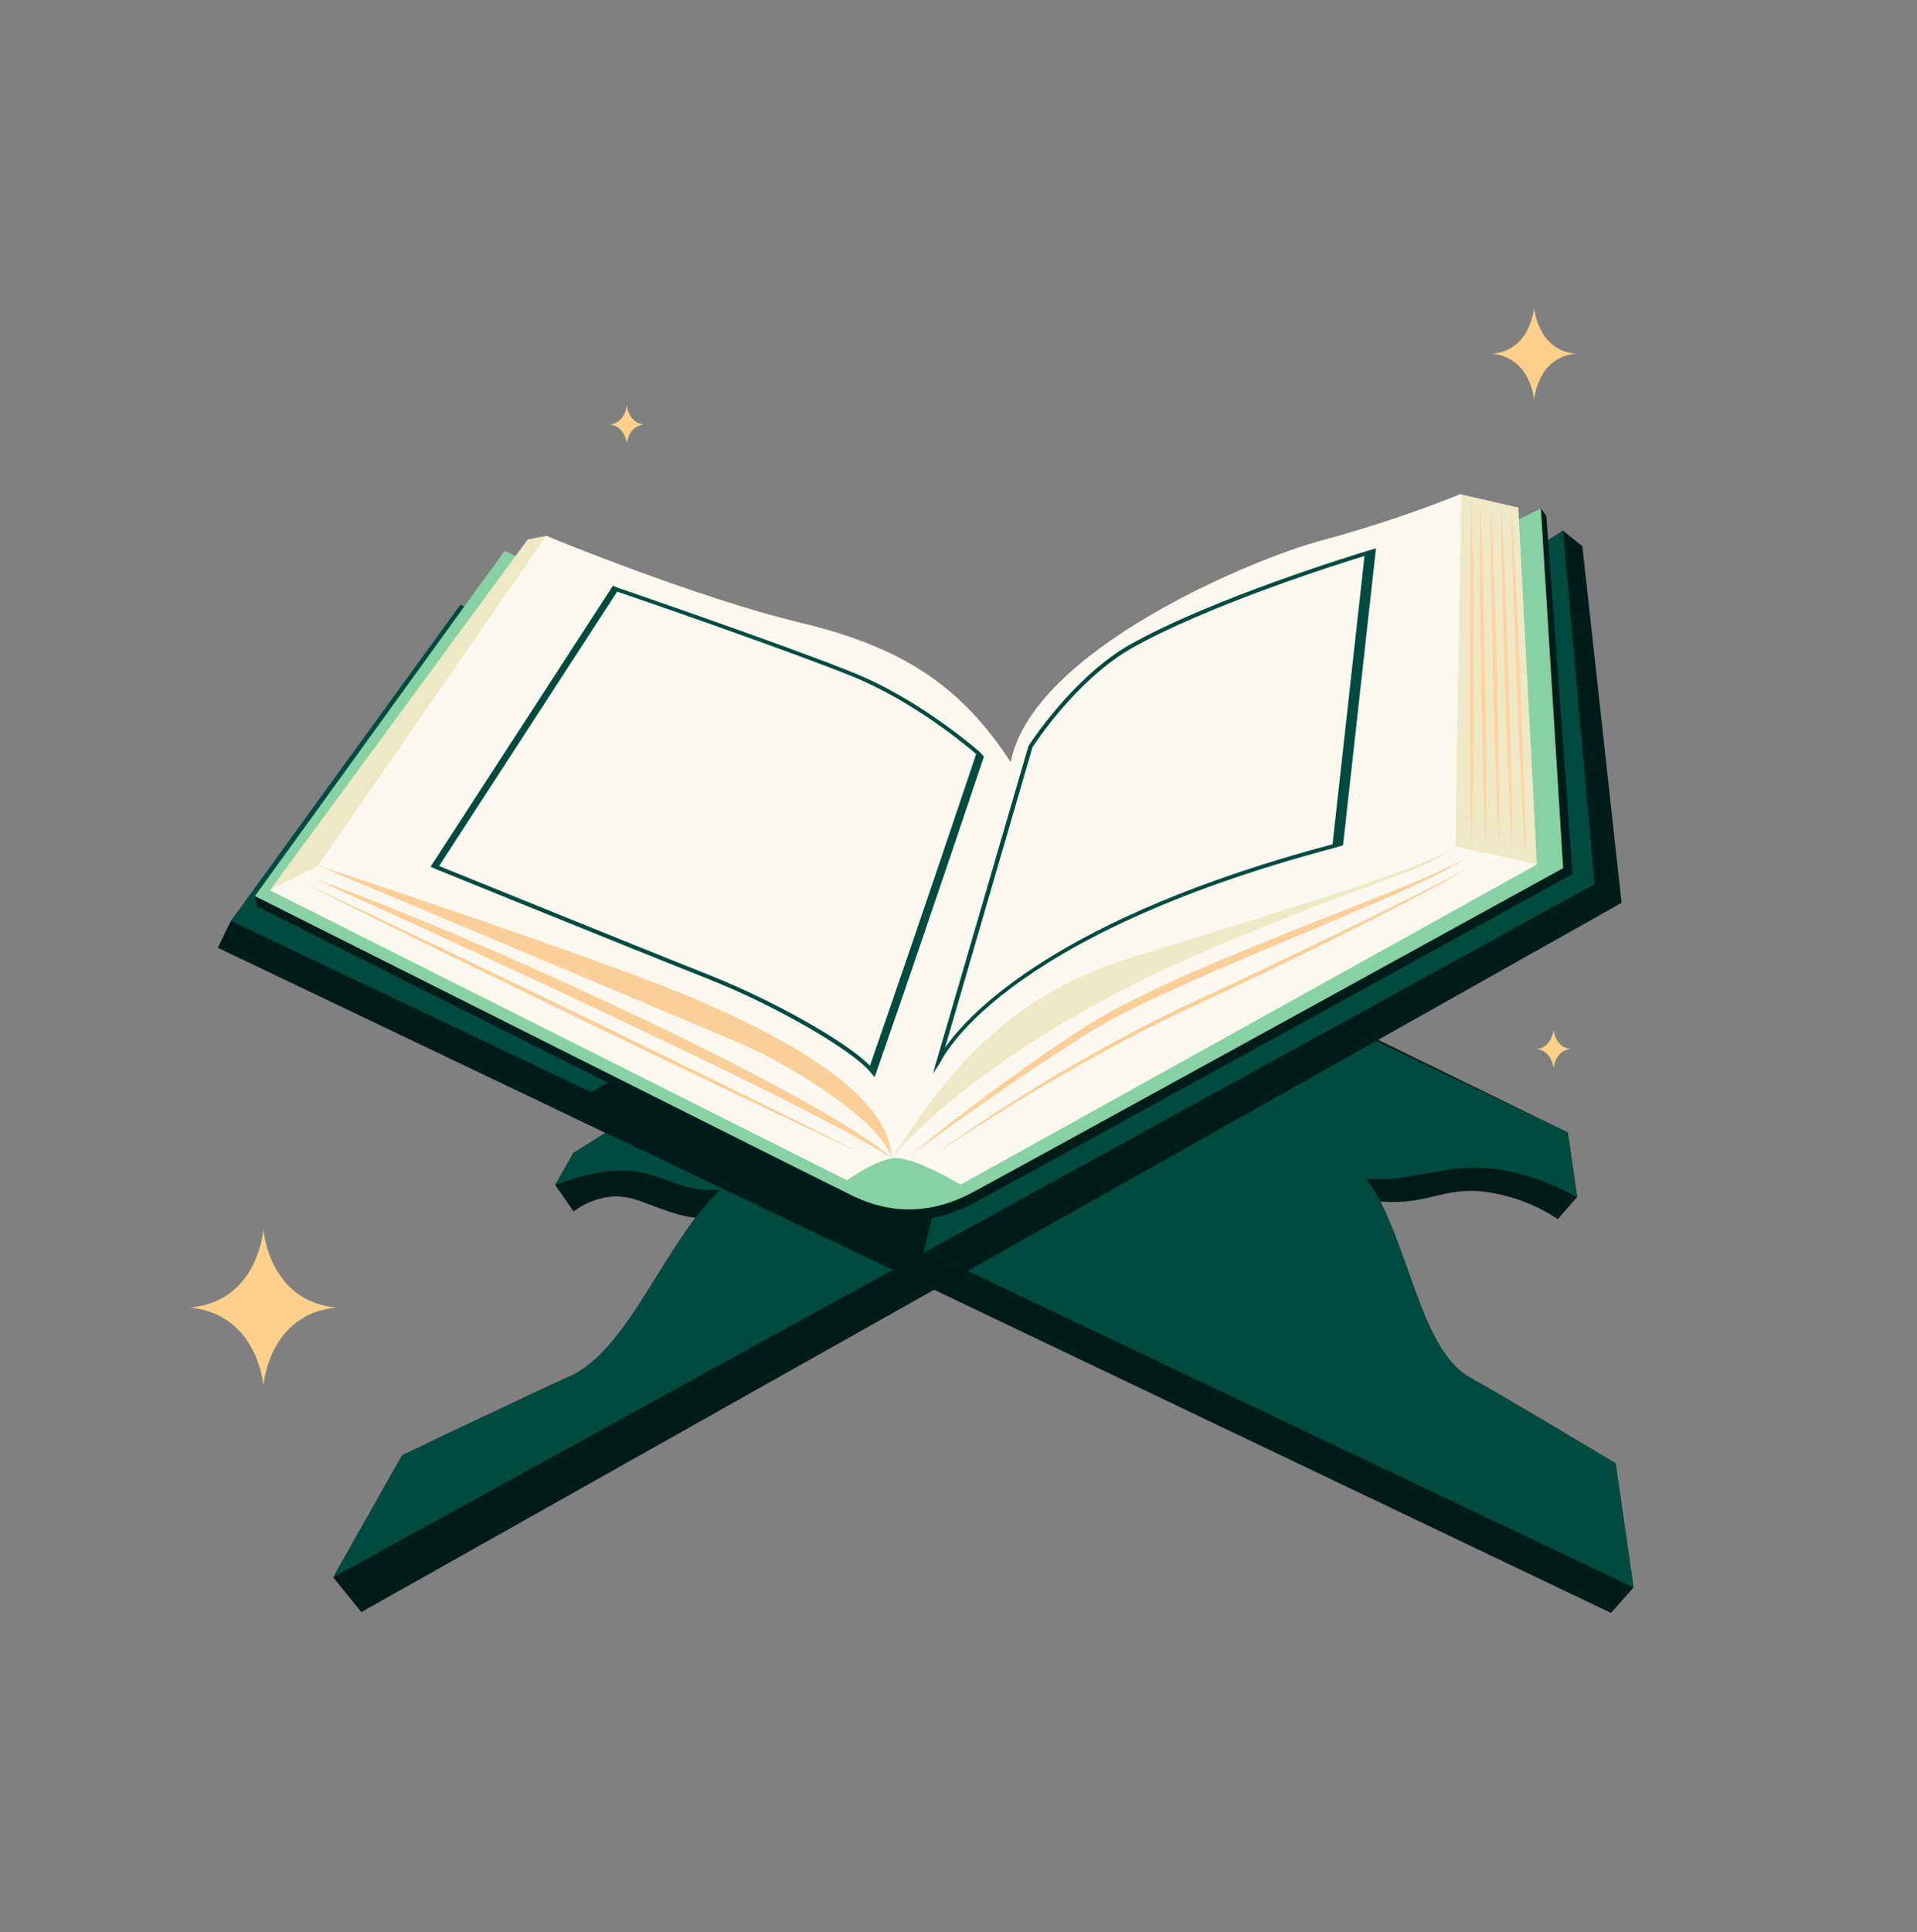 <svg width="393" height="396" viewBox="0 0 393 396" fill="none" xmlns="http://www.w3.org/2000/svg">
<rect x="0" y="0" width="393" height="396" fill="#808080" stroke="none"/>
<g clip-path="url(#clip0_40_3389)">
<path d="M320.44 108.765L117.543 236.324L113.822 242.864C134.428 235.28 135.11 244.851 147.713 243.823C136.622 254.025 128.984 276.583 116.926 282.044C107.11 286.498 88.861 295.209 82.43 298.29L68.307 323.287L74.07 330.42L332.433 185.049L324.407 111.971L320.44 108.765Z" fill="#001C18"/>
<path d="M301.236 282.268C290.641 276.282 288.504 252.471 280.001 241.539C292.966 242.987 301.055 233.605 323.323 245.34L321.414 232.121L106.258 126.995L47.328 188.743L44.649 194.256L330.271 330.587L334.878 325.388L331.202 299.955C325.441 296.463 309.774 287.087 301.236 282.268Z" fill="#001C18"/>
<path d="M323.331 245.338L319.36 249.889C314.618 246.718 309.173 244.756 303.499 244.174C294.51 243.421 291.629 247.994 279.115 245.743C277.919 245.009 277.039 243.858 276.643 242.512C276.248 241.166 276.365 239.722 276.974 238.458L303.413 234.225L323.331 245.338Z" fill="#001C18"/>
<path d="M301.236 282.268C290.641 276.282 288.504 252.471 280.001 241.539C292.966 242.987 301.055 233.605 323.323 245.34L321.414 232.121L94.382 123.931L47.328 188.743L334.899 325.357L331.224 299.923C325.441 296.463 309.774 287.087 301.236 282.268Z" fill="#004B40"/>
<path d="M209.26 178.667L130.454 228.215L198.373 260.486L282.1 213.37L209.26 178.667Z" fill="#001C18"/>
<path d="M113.822 242.864L117.598 248.309C117.598 248.309 123.24 243.588 130.24 245.852C137.24 248.115 143.539 252.182 152.959 247.651C153.508 243.968 152.777 240.209 150.889 237C150.889 237 127.085 234.469 126.588 234.566C126.09 234.662 113.822 242.864 113.822 242.864Z" fill="#001C18"/>
<path d="M117.543 236.324L113.822 242.864C134.428 235.28 135.11 244.851 147.713 243.823C136.622 254.025 128.984 276.583 116.926 282.044C107.11 286.498 88.861 295.209 82.43 298.29L68.307 323.287L326.895 181.215L320.44 108.765L117.543 236.324Z" fill="#004B40"/>
<path d="M208.949 174.46L114.529 227.578L183.199 260.355L189.314 256.811L208.949 174.46Z" fill="#001C18"/>
<path d="M208.949 174.46L121.137 223.865L189.314 256.811L208.949 174.46Z" fill="#001C18"/>
<path d="M52.667 185.776C52.667 185.776 170.989 245.224 175.335 247.261C179.681 249.297 188.454 252.62 199.944 246.427C211.433 240.235 322.404 179.135 322.404 179.135L317.017 105.834L315.877 104.071L205.604 163.124L103.846 115.052L52.257 183.663L52.667 185.776Z" fill="#001C18"/>
<path d="M52.257 183.663C52.257 183.663 170.578 243.112 174.926 245.157C179.274 247.202 188.043 250.507 199.535 244.323C211.026 238.139 320.452 177.947 320.452 177.947L315.885 104.115L205.185 160.967L103.428 112.904L52.257 183.663Z" fill="#87D1A4"/>
<path d="M108.183 110.566L55.345 182.446L173.667 241.895C173.667 241.895 178.78 238.183 182.761 237.409C186.742 236.635 196.921 242.811 196.921 242.811L315.075 177.18L311.267 104.034L299.497 101.329L207.178 156.258L111.981 109.828L108.183 110.566Z" fill="#EFE8C5"/>
<path d="M301.721 101.767C301.88 107.806 301.957 113.844 302.026 119.882L302.111 137.986L302.013 156.126L301.903 165.207L301.695 174.254L301.508 165.23L301.4 156.191L301.306 138.088L301.404 119.949C301.467 113.839 301.545 107.808 301.721 101.767Z" fill="#FFD1A3"/>
<path d="M303.442 102.465C303.689 108.397 303.933 114.311 304.054 120.249L304.441 138.041L304.646 155.831L304.682 164.731L304.601 173.635L304.258 164.741L303.997 155.849L303.621 138.019L303.424 120.227C303.392 114.326 303.372 108.395 303.442 102.465Z" fill="#FFD1A3"/>
<path d="M305.625 102.974C305.935 108.903 306.119 114.838 306.364 120.761L306.92 138.537L307.22 156.346L307.318 165.242L307.336 174.145L306.922 165.256L306.588 156.36L306.067 138.576L305.743 120.782C305.658 114.846 305.6 108.904 305.625 102.974Z" fill="#FFD1A3"/>
<path d="M307.745 103.441C308.099 109.361 308.372 115.288 308.626 121.209L309.29 138.983L309.756 156.759L309.926 165.65L310.013 174.539L309.528 165.655L309.133 156.771L308.468 138.998L307.994 121.223C307.841 115.309 307.765 109.371 307.745 103.441Z" fill="#FFD1A3"/>
<path d="M309.842 103.975C310.253 109.957 310.575 115.947 310.87 121.896L311.689 139.857L312.324 157.854L312.581 166.865L312.75 175.892L312.188 166.941L311.713 157.973L310.938 140.003L310.303 122.006C310.072 115.926 309.911 109.969 309.842 103.975Z" fill="#FFD1A3"/>
<path d="M65.193 177.407C65.193 177.407 91.687 189.535 113.47 196.725C135.253 203.916 177.461 224.034 182.761 237.364C192.28 223.083 204.314 204.68 232.051 196.172C259.789 187.664 294.138 177.236 298.402 173.489C298.473 160.991 299.555 101.255 299.555 101.255C290.299 104.953 280.837 108.114 271.216 110.723C256.376 114.64 211.553 133.555 207.222 156.25C197.128 140.726 185.157 132.651 163.99 127.606C142.824 122.56 111.981 109.828 111.981 109.828L65.193 177.407Z" fill="#FBF9EF"/>
<path d="M182.782 237.378C192.28 223.083 204.314 204.68 232.051 196.172C259.789 187.663 294.138 177.236 298.402 173.489C298.474 160.991 299.555 101.255 299.555 101.255C290.299 104.953 280.837 108.114 271.216 110.723C256.376 114.64 211.553 133.555 207.222 156.25L182.782 237.378Z" fill="#FBF9EF"/>
<path d="M252.541 192.606C201.146 213.695 182.782 237.378 182.782 237.378C186.789 236.599 196.942 242.78 196.942 242.78L315.096 177.148C315.096 177.148 303.737 174.645 298.366 173.533C292.893 178.239 281.683 180.463 252.541 192.606Z" fill="#FBF9EF"/>
<path d="M142.974 204.952C123.664 196.637 65.193 177.406 65.193 177.406L55.3 182.446L173.621 241.895C173.621 241.895 178.735 238.183 182.716 237.409C182.374 224.556 162.276 213.268 142.974 204.952Z" fill="#FBF9EF"/>
<path d="M142.974 204.952C123.664 196.637 65.193 177.406 65.193 177.406C65.193 177.406 142.024 209.712 151.782 213.858C161.539 218.005 180.661 229.681 182.782 237.378C182.374 224.556 162.276 213.268 142.974 204.952Z" fill="#FCCE98"/>
<path d="M64.696 180.212C64.696 180.212 164.38 225.163 182.782 237.378C168.633 224.527 96.183 191.225 64.696 180.212Z" fill="#FCCE98"/>
<path d="M61.824 180.77L76.4 187.613L90.946 194.535L119.98 208.497L148.921 222.632L163.372 229.762L177.773 236.965L163.197 230.122L148.651 223.201L119.617 209.238L90.675 195.095L76.225 187.973L61.824 180.77Z" fill="#FCCE98"/>
<path d="M186.789 236.599C190.952 233.171 195.224 229.886 199.507 226.607C203.789 223.328 208.172 220.193 212.587 217.088C214.794 215.527 217.015 213.999 219.273 212.518C221.531 211.037 223.793 209.573 226.155 208.208C230.882 205.541 235.765 203.205 240.671 200.947C245.578 198.689 250.572 196.649 255.556 194.602C260.54 192.555 265.524 190.508 270.553 188.552C275.581 186.596 280.544 184.626 285.584 182.586C290.614 180.671 295.536 178.483 300.328 176.032C298.039 177.467 295.664 178.761 293.217 179.906C290.793 181.093 288.336 182.205 285.89 183.324C280.951 185.507 275.995 187.603 271.033 189.718C261.114 193.92 251.129 197.972 241.351 202.437C236.45 204.631 231.574 206.91 226.905 209.503C224.585 210.806 222.303 212.21 220.047 213.699L213.29 218.093C208.804 221.067 204.369 224.122 199.971 227.224C195.572 230.325 191.172 233.464 186.789 236.599Z" fill="#FCCE98"/>
<path d="M191.115 236.9C199.753 230.751 208.643 224.982 217.786 219.593C222.341 216.895 226.971 214.301 231.675 211.81C234.004 210.551 236.386 209.382 238.752 208.179C241.119 206.976 243.53 205.864 245.932 204.754C255.541 200.304 265.098 195.728 274.631 191.121C279.403 188.822 284.159 186.49 288.9 184.125C291.271 182.948 293.643 181.771 295.989 180.554C298.334 179.337 300.699 178.126 302.97 176.76C293.897 182.238 284.367 186.909 274.912 191.682C265.457 196.455 255.879 200.972 246.276 205.493C236.634 209.868 227.256 214.853 218.116 220.127C213.529 222.758 208.988 225.48 204.491 228.293C199.969 231.084 195.504 233.936 191.115 236.9Z" fill="#FCCE98"/>
<path d="M179.289 220.761L178.196 219.469C174.557 215.293 159.576 206.318 144.966 200.56C131.002 195.048 89.675 178.256 89.254 178.093L88.263 177.652L125.649 120.064L126.488 120.417C126.838 120.539 161.432 132.389 175.145 137.959C188.857 143.529 200.757 154.036 200.879 154.148L201.713 155.083L201.626 155.335C201.507 155.702 189.403 191.877 179.53 220.134L179.289 220.761ZM90.018 177.501C94.595 179.329 132.098 194.581 145.259 199.787C158.421 204.993 173.562 213.53 178.346 218.425C187.726 191.542 199.022 157.834 200.121 154.54C198.51 153.15 187.483 143.823 174.832 138.681C161.828 133.399 129.997 122.435 126.517 121.263L90.018 177.501Z" fill="#004B40"/>
<path d="M192.76 217.771L191.246 220.049L210.866 152.814L210.91 152.806C210.993 152.672 219.48 139.425 230.981 132.496C248.436 122.498 279.708 113.113 280.021 112.998L282.084 112.379L282.022 112.989L275.362 172.976L275.334 173.253L273.622 173.767C204.153 192.154 192.903 217.526 192.76 217.771ZM211.662 153.176L193.733 214.755C198.69 207.631 216.955 188.007 273.181 173.037C274.958 157.054 279.148 119.228 279.735 113.95C275.33 115.296 247.501 123.985 231.464 133.163C220.441 139.755 212.218 152.262 211.662 153.176Z" fill="#004B40"/>
</g>
<path d="M314.5 63C314.5 63 313.901 71.75 306 72.5C313.901 73.375 314.5 82 314.5 82C314.5 82 315.099 73.25 323 72.5C315.099 71.75 314.5 63 314.5 63Z" fill="#FFD08A"/>
<path d="M128.5 83C128.5 83 128.254 86.684 125 87C128.254 87.368 128.5 91 128.5 91C128.5 91 128.746 87.316 132 87C128.746 86.684 128.5 83 128.5 83Z" fill="#FFD08A"/>
<path d="M318.5 211C318.5 211 318.254 214.684 315 215C318.254 215.368 318.5 219 318.5 219C318.5 219 318.746 215.316 322 215C318.746 214.684 318.5 211 318.5 211Z" fill="#FFD08A"/>
<path d="M54 252C54 252 52.944 266.737 39 268C52.944 269.474 54 284 54 284C54 284 55.056 269.263 69 268C55.056 266.737 54 252 54 252Z" fill="#FFD08A"/>
<defs>
<clipPath id="clip0_40_3389">
<rect width="346.197" height="346.197" fill="white" transform="translate(0 52.959) rotate(-8.799)"/>
</clipPath>
</defs>
</svg>
